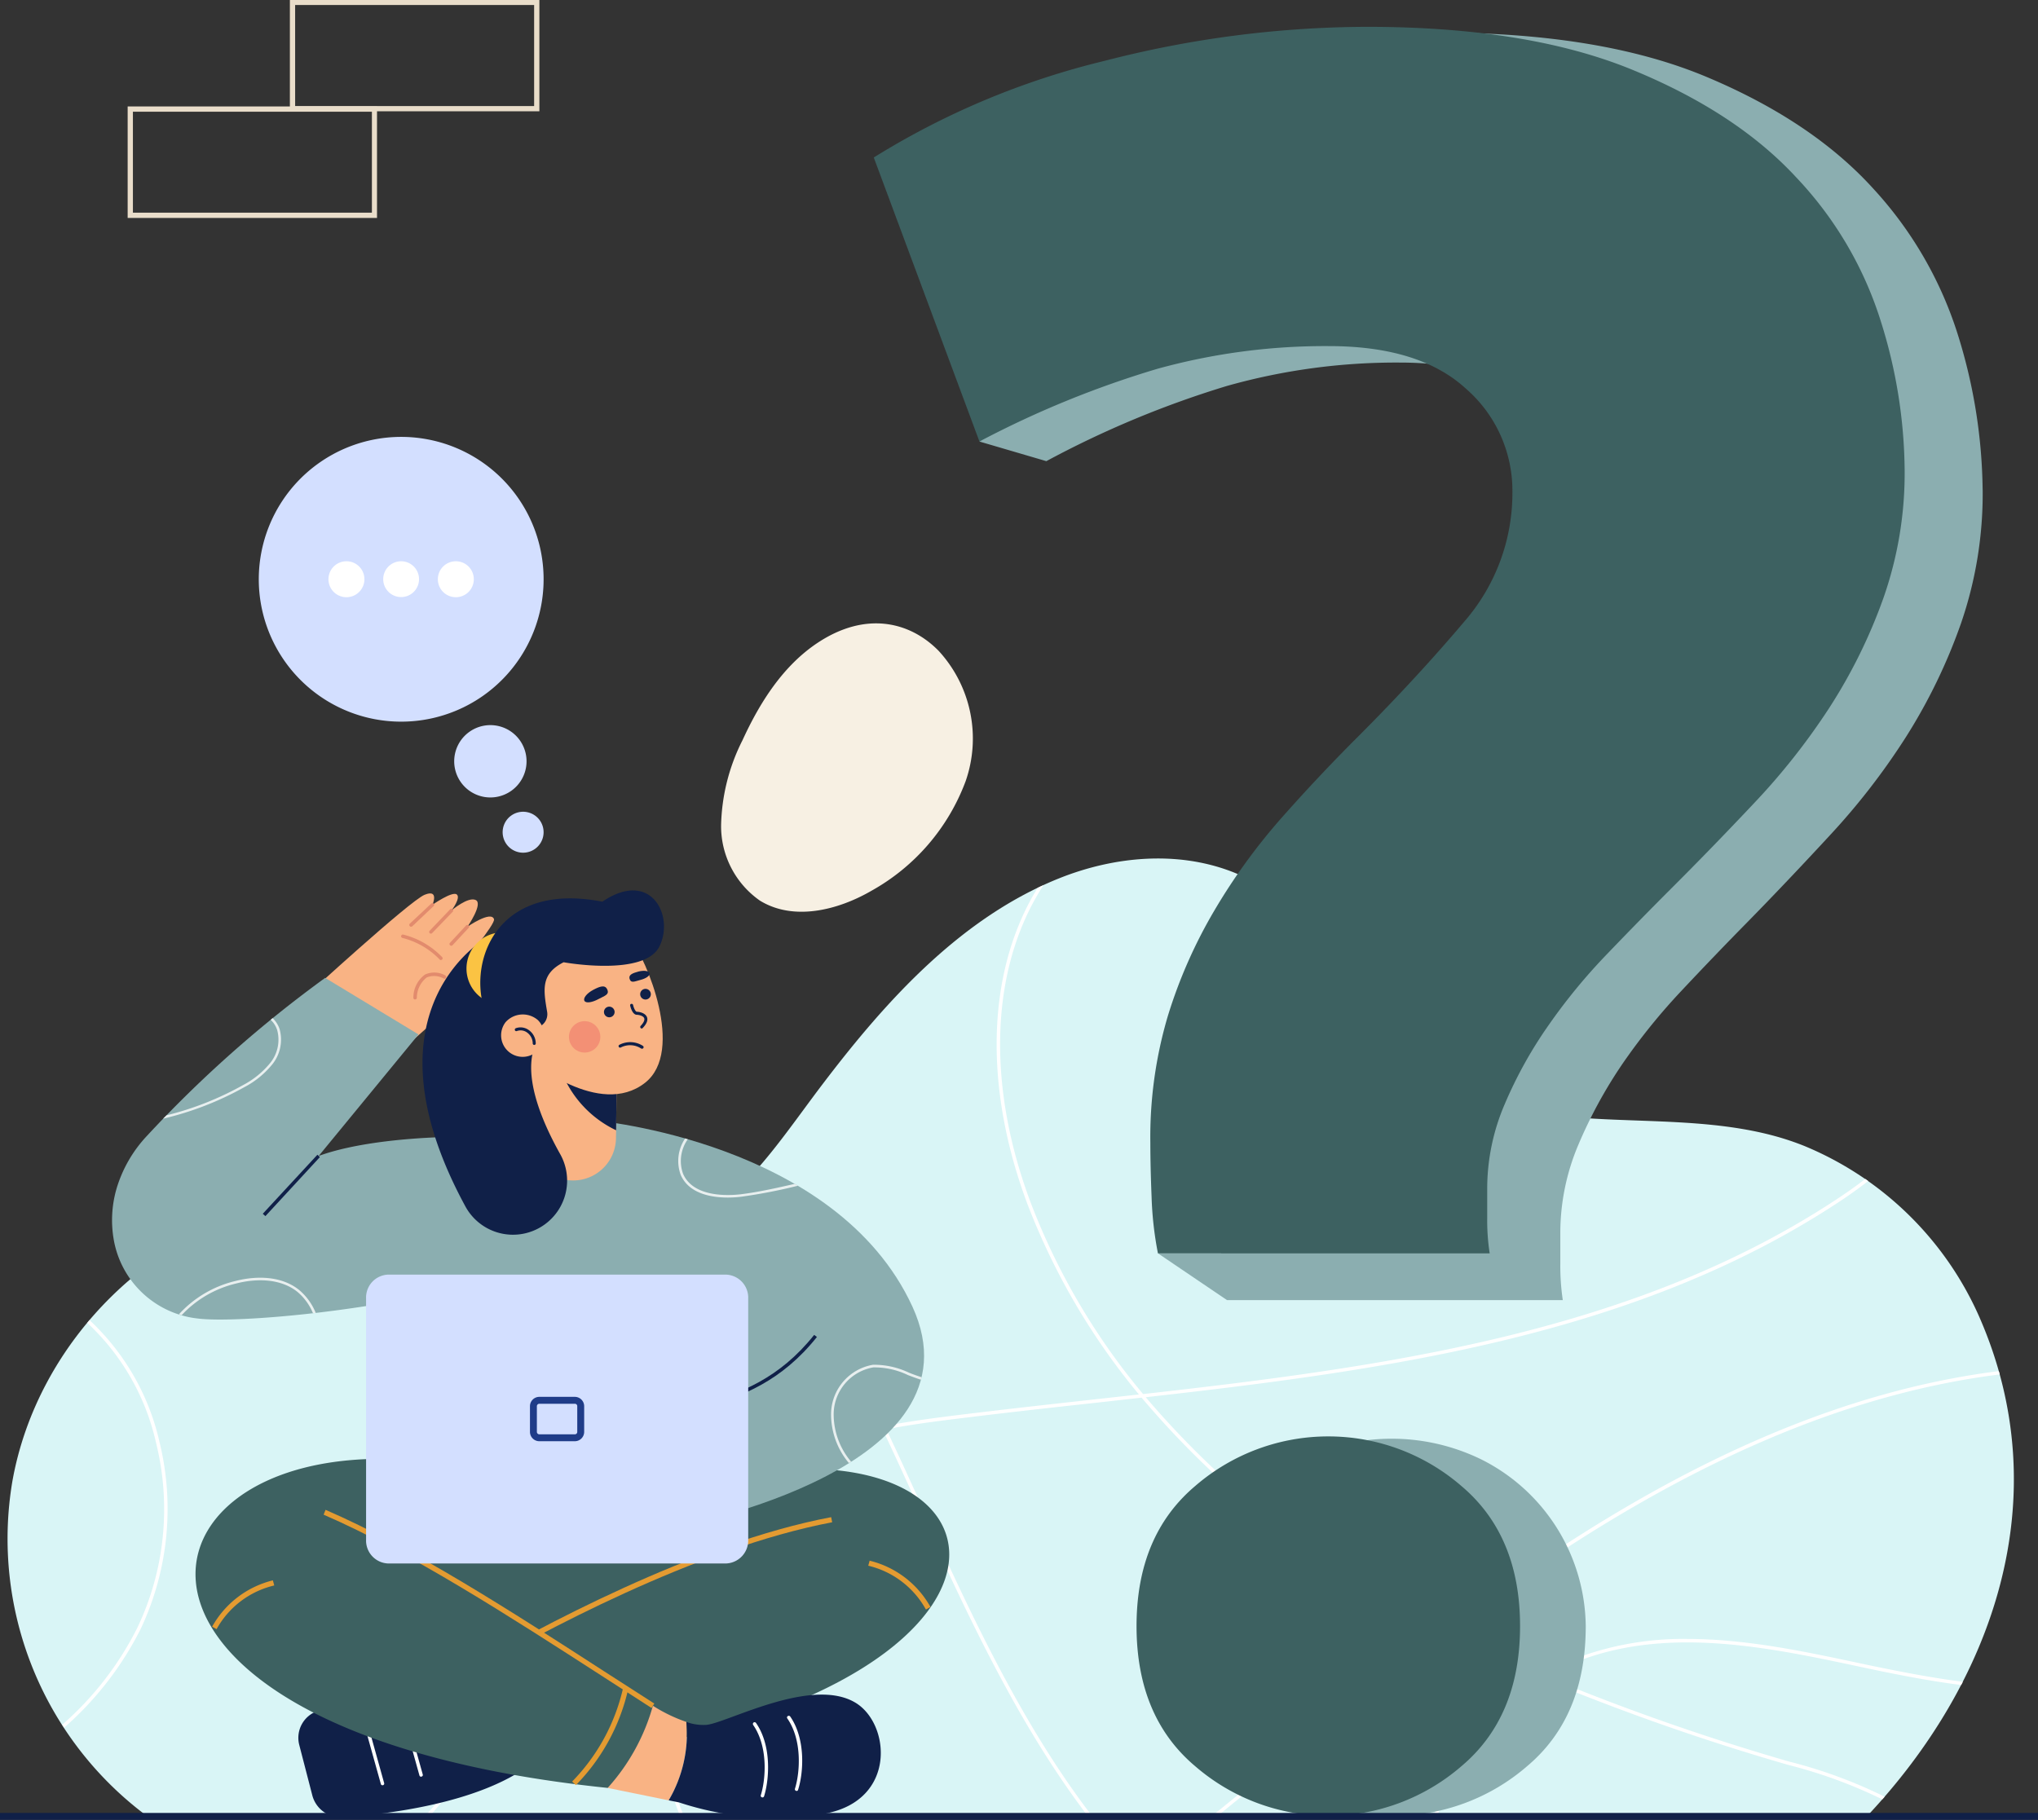 <svg xmlns="http://www.w3.org/2000/svg" width="203.343" height="181.609" viewBox="0 0 203.343 181.609">
  <rect x="0" y="0" width="203.343" height="181.609" fill="#333333" stroke="none"/>
  <g id="OBJECTS" transform="translate(-280.3 -371)">
    <g id="_Group_" data-name="&lt;Group&gt;" transform="translate(280.3 371)">
      <g id="_Group_2" data-name="&lt;Group&gt;" transform="translate(0.72 62.21)">
        <g id="_Group_3" data-name="&lt;Group&gt;" transform="translate(0 23.463)">
          <path id="_Path_" data-name="&lt;Path&gt;" d="M471.058,1087.452H299.508a34.479,34.479,0,0,1-13.482-33.394c2.47-14.02,14.268-25.8,28.412-27.929,10.722-1.615,20.837,4.457,31.476,4.181s15.317-8.528,21.071-16.076c6.292-8.266,13.771-16.559,23.665-20.464,5.368-2.111,11.508-2.677,16.918-.648,6.831,2.58,10.584,8.735,14.765,14.3,4.374,5.8,9.646,9.066,16.959,10,8.417,1.09,17.594-.1,25.583,3.146a32.754,32.754,0,0,1,17.387,16.987c7.976,18.132,1.366,36.568-11.2,49.9Z" transform="translate(-285.519 -991.861)" fill="#d9f5f6"/>
          <g id="_Group_4" data-name="&lt;Group&gt;" transform="translate(5.489 2.655)">
            <path id="_Path_2" data-name="&lt;Path&gt;" d="M563.223,1288.421a33.4,33.4,0,0,0-.317-22.975,66.424,66.424,0,0,0-5.492-10.129,65.237,65.237,0,0,1-5.589-10.377A22.67,22.67,0,0,1,550.5,1240q.179.028.359.042a22.75,22.75,0,0,0,1.283,4.774,64.13,64.13,0,0,0,5.575,10.322,67.629,67.629,0,0,1,5.506,10.184,33.584,33.584,0,0,1,.317,23.21,35.969,35.969,0,0,1-7.479,12.819h-.469A35.7,35.7,0,0,0,563.223,1288.421Z" transform="translate(-519.425 -1208.414)" fill="#fff"/>
            <path id="_Path_3" data-name="&lt;Path&gt;" d="M840.6,1088.416a20.834,20.834,0,0,0-3.491,1.683,229.971,229.971,0,0,0,24.273,8.486l.276.069a47.961,47.961,0,0,1,9.19,3.422l-.235.262a48.348,48.348,0,0,0-9.052-3.353l-.276-.069a231.429,231.429,0,0,1-24.548-8.6,25.227,25.227,0,0,0-9.866,11.936c-.248.58-.469,1.187-.662,1.78h-.359c.207-.635.442-1.283.7-1.918a25.583,25.583,0,0,1,9.8-11.964c-3.1-1.339-6.223-2.787-9.314-4.374-5.906,4.471-11.66,9.163-17.276,13.758q-2.732,2.235-5.52,4.5h-.552c1.973-1.587,3.919-3.187,5.851-4.761,5.575-4.568,11.288-9.232,17.152-13.675-3.45-1.794-6.872-3.753-10.184-5.92a89.92,89.92,0,0,1-19.8-17.428l-4.457.5c-5.092.552-10.363,1.145-15.469,1.794-1.835.234-3.684.51-5.547.855,1.421,2.994,2.787,6.016,4.153,9.025l.152.331c4.788,10.584,9.742,20.8,16.255,29.281h-.428c-6.458-8.473-11.384-18.629-16.145-29.144l-.152-.331c-1.366-3.022-2.746-6.072-4.181-9.094-8.183,1.546-16.145,4.457-20.367,11.246-3.919,6.334-3.905,15.1.055,26.08q.221.635.469,1.242h-.373q-.221-.552-.428-1.131c-4-11.081-4-19.953-.014-26.37,4.278-6.872,12.267-9.825,20.505-11.4-4.029-8.473-8.445-16.752-14.144-23.845q.124-.124.248-.235c5.754,7.148,10.2,15.483,14.241,24.024,1.891-.359,3.795-.635,5.658-.883,5.106-.649,10.377-1.228,15.469-1.794l4.236-.469a67.707,67.707,0,0,1-11.108-18.96c-4.333-11.508-4.1-22.81.649-31.006q.179-.3.359-.593l.58-.276q-.331.511-.635,1.035c-4.705,8.114-4.926,19.3-.621,30.717a67,67,0,0,0,11.191,19.043c24.452-2.746,49.359-6.168,69.644-19.733.745-.5,1.559-1.076,2.415-1.739a3.277,3.277,0,0,0,.29.207c-.883.69-1.739,1.3-2.511,1.821-20.3,13.565-45.151,17.014-69.575,19.76a90.024,90.024,0,0,0,19.581,17.18,115.269,115.269,0,0,0,10.294,5.989c2.3-1.739,4.636-3.45,6.982-5.092,17.138-11.964,32.966-18.753,48.255-20.685q.055.165.1.331c-15.248,1.918-31.034,8.693-48.145,20.643-2.3,1.6-4.581,3.27-6.844,4.968,3.1,1.6,6.251,3.05,9.37,4.388a20.781,20.781,0,0,1,3.781-1.835,30.377,30.377,0,0,1,10.667-1.766c5.837,0,11.715,1.256,17.152,2.415,3.574.759,7.01,1.435,10.335,1.863q-.083.166-.166.317c-3.3-.414-6.706-1.09-10.239-1.849-8.762-1.863-18.684-3.974-27.64-.662Z" transform="translate(-689.014 -1011.1)" fill="#fff"/>
            <path id="_Path_4" data-name="&lt;Path&gt;" d="M327.8,1325.976l.221-.276A23.777,23.777,0,0,1,335,1337.843a28.04,28.04,0,0,1-1.89,18.712,32.432,32.432,0,0,1-7.617,9.811q-.1-.138-.193-.29a31.641,31.641,0,0,0,7.493-9.673,27.524,27.524,0,0,0,1.863-18.477A23.324,23.324,0,0,0,327.8,1325.976Z" transform="translate(-325.3 -1282.288)" fill="#fff"/>
          </g>
        </g>
        <path id="_Path_5" data-name="&lt;Path&gt;" d="M823.385,824.572a12.925,12.925,0,0,1,2.691,13.013,20.841,20.841,0,0,1-9.342,10.9c-3.408,1.987-7.838,3.077-11.191,1.007a9.067,9.067,0,0,1-3.864-7.534,19.7,19.7,0,0,1,2.139-8.473c1.725-3.767,4.043-7.424,7.493-9.715C816.071,820.612,820.487,821.619,823.385,824.572Z" transform="translate(-730.451 -821.831)" fill="#f7f0e3"/>
      </g>
      <g id="_Group_5" data-name="&lt;Group&gt;" transform="translate(12.737 0)">
        <path id="_Compound_Path_" data-name="&lt;Compound Path&gt;" d="M514.794,382.108H489.9V371h24.894Zm-24.369-.524h23.845V371.5H490.424Z" transform="translate(-473.714 -371)" fill="#e9ddca" fill-rule="evenodd"/>
        <path id="_Compound_Path_2" data-name="&lt;Compound Path&gt;" d="M397.48,459.122H372.6V448h24.88Zm-24.355-.524h23.845V448.524H373.124Z" transform="translate(-372.6 -437.375)" fill="#e9ddca" fill-rule="evenodd"/>
      </g>
      <g id="_Group_6" data-name="&lt;Group&gt;" transform="translate(87.182 2.677)">
        <g id="_Group_7" data-name="&lt;Group&gt;">
          <path id="_Path_6" data-name="&lt;Path&gt;" d="M1063.687,440.22a39.744,39.744,0,0,1-2.167,13.344,55.489,55.489,0,0,1-5.464,11.288,68.445,68.445,0,0,1-7.617,9.853q-4.305,4.664-8.362,8.8-3.05,3.1-6.348,6.61a61.612,61.612,0,0,0-5.975,7.382,46.525,46.525,0,0,0-4.443,8.169,22.594,22.594,0,0,0-1.766,8.693v3.1a23.294,23.294,0,0,0,.248,3.629h-33.5l-6.886-4.664h6.306q-.028-.566-.055-1.159c-.1-2.166-.124-4.029-.124-5.589a44.308,44.308,0,0,1,1.78-13.082A51.245,51.245,0,0,1,994,485.715a60.629,60.629,0,0,1,6.72-9.466q3.809-4.409,7.865-8.542,5.837-5.961,10.667-11.8a20.356,20.356,0,0,0,4.816-13.357,14.049,14.049,0,0,0-4.692-10.625q-4.692-4.4-13.827-4.4a62.215,62.215,0,0,0-17.263,2.332,97.749,97.749,0,0,0-18.022,7.507l-6.679-1.959,4.609-3.726-8.6-23.6a78.181,78.181,0,0,1,23.362-9.977,104.342,104.342,0,0,1,26.4-3.505q16.242,0,26.77,4.416t16.628,11.136a38.586,38.586,0,0,1,8.514,14.779,53.481,53.481,0,0,1,2.415,15.289Z" transform="translate(-953.046 -394.02)" fill="#8baeb0"/>
          <path id="_Path_7" data-name="&lt;Path&gt;" d="M957.513,422.262a62.879,62.879,0,0,0-17.056,2.249,97.7,97.7,0,0,0-17.815,7.272L912.1,403.44a78.4,78.4,0,0,1,23.086-9.659A105.575,105.575,0,0,1,961.28,390.4q16.035,0,26.453,4.264t16.435,10.791a36.825,36.825,0,0,1,8.4,14.3,50.594,50.594,0,0,1,2.387,14.793,37.632,37.632,0,0,1-2.139,12.916,52.677,52.677,0,0,1-5.4,10.929,66.828,66.828,0,0,1-7.521,9.521q-4.264,4.526-8.28,8.528-3.008,3.008-6.265,6.4a57.662,57.662,0,0,0-5.892,7.148,42.812,42.812,0,0,0-4.4,7.907,21.378,21.378,0,0,0-1.753,8.4v3.008a21.63,21.63,0,0,0,.248,3.5h-33.1a34.828,34.828,0,0,1-.635-5.644c-.083-2.084-.124-3.878-.124-5.4a42.532,42.532,0,0,1,1.752-12.668,49.08,49.08,0,0,1,4.65-10.529,60.045,60.045,0,0,1,6.637-9.163q3.767-4.264,7.783-8.266,5.768-5.782,10.542-11.426a19.526,19.526,0,0,0,4.761-12.916,13.48,13.48,0,0,0-4.65-10.294Q966.537,422.262,957.513,422.262Z" transform="translate(-912.1 -390.4)" fill="#3d6161"/>
        </g>
        <g id="_Group_8" data-name="&lt;Group&gt;" transform="translate(26.218 140.668)">
          <path id="_Path_8" data-name="&lt;Path&gt;" d="M1187.865,1430.118q0,9.066-5.865,13.992a20.287,20.287,0,0,1-26.536,0q-5.858-4.926-5.865-13.992,0-9.045,5.865-13.992a20.394,20.394,0,0,1,21.968-2.649A18.835,18.835,0,0,1,1187.865,1430.118Z" transform="translate(-1143.046 -1411.186)" fill="#8baeb0"/>
          <path id="_Path_9" data-name="&lt;Path&gt;" d="M1140.365,1428.732q0,9.066-5.865,13.992a20.287,20.287,0,0,1-26.536,0q-5.858-4.926-5.865-13.992,0-9.045,5.865-13.992a20.287,20.287,0,0,1,26.536,0Q1140.365,1419.68,1140.365,1428.732Z" transform="translate(-1102.1 -1409.8)" fill="#3d6161"/>
        </g>
      </g>
      <g id="_Group_9" data-name="&lt;Group&gt;" transform="translate(11.182 43.593)">
        <g id="_Group_10" data-name="&lt;Group&gt;" transform="translate(14.637)">
          <path id="_Path_10" data-name="&lt;Path&gt;" d="M615.3,896.982a3.609,3.609,0,1,1-5.023-.938A3.608,3.608,0,0,1,615.3,896.982Z" transform="translate(-589.212 -866.639)" fill="#d3dfff"/>
          <path id="_Path_11" data-name="&lt;Path&gt;" d="M647.8,960.454a2.043,2.043,0,1,1-1.642-2.373A2.041,2.041,0,0,1,647.8,960.454Z" transform="translate(-619.414 -920.632)" fill="#d3dfff"/>
          <g id="_Group_11" data-name="&lt;Group&gt;">
            <path id="_Path_12" data-name="&lt;Path&gt;" d="M495.587,703.745a14.209,14.209,0,1,1-11.357-16.586A14.207,14.207,0,0,1,495.587,703.745Z" transform="translate(-467.411 -686.911)" fill="#d3dfff"/>
            <g id="_Group_12" data-name="&lt;Group&gt;" transform="translate(6.953 12.418)">
              <path id="_Path_13" data-name="&lt;Path&gt;" d="M521.388,778.694a1.794,1.794,0,1,1-1.794-1.794A1.79,1.79,0,0,1,521.388,778.694Z" transform="translate(-517.8 -776.9)" fill="#fff"/>
              <path id="_Path_14" data-name="&lt;Path&gt;" d="M560.974,778.694a1.787,1.787,0,1,1-1.78-1.794A1.787,1.787,0,0,1,560.974,778.694Z" transform="translate(-551.936 -776.9)" fill="#fff"/>
              <path id="_Path_15" data-name="&lt;Path&gt;" d="M600.488,778.694a1.794,1.794,0,1,1-1.794-1.794A1.79,1.79,0,0,1,600.488,778.694Z" transform="translate(-585.985 -776.9)" fill="#fff"/>
            </g>
          </g>
        </g>
        <g id="_Group_13" data-name="&lt;Group&gt;" transform="translate(0 45.268)">
          <g id="_Group_14" data-name="&lt;Group&gt;" transform="translate(8.325 56.513)">
            <g id="_Group_15" data-name="&lt;Group&gt;" transform="translate(10.251 23.269)">
              <path id="_Path_16" data-name="&lt;Path&gt;" d="M497.968,1595.21c5.768-1.946,12.447-2.346,19.581-1.932l1.477,7.369c-5.188,3.822-14.227,4.9-18.587,5.188a2.931,2.931,0,0,1-3.063-2.139l-1.325-5.119A2.828,2.828,0,0,1,497.968,1595.21Z" transform="translate(-495.962 -1593.131)" fill="#102048"/>
              <path id="_Path_17" data-name="&lt;Path&gt;" d="M544.7,1620.1a.153.153,0,0,1-.166-.124l-1.78-6.375a.181.181,0,0,1,.11-.221.189.189,0,0,1,.221.124l1.78,6.389a.169.169,0,0,1-.124.207Z" transform="translate(-536.292 -1610.587)" fill="#fff"/>
              <path id="_Path_18" data-name="&lt;Path&gt;" d="M572.6,1613.876a.166.166,0,0,1-.166-.124l-1.78-6.389a.172.172,0,0,1,.11-.207.177.177,0,0,1,.221.124l1.78,6.375a.158.158,0,0,1-.124.207A.056.056,0,0,1,572.6,1613.876Z" transform="translate(-560.342 -1605.214)" fill="#fff"/>
            </g>
            <path id="_Path_19" data-name="&lt;Path&gt;" d="M542.123,1424.5l9.273,13.951L527,1448.759l-17.677-1.407L497,1430.475l16.586-4.926Z" transform="translate(-486.605 -1424.5)" fill="#3d6161"/>
            <path id="_Path_20" data-name="&lt;Path&gt;" d="M641.443,1435.419c36.43-10.777,42.28,21.416-14.558,27.281a27.732,27.732,0,0,1-5.285-9.466l30.013-13.868Z" transform="translate(-594.012 -1432.024)" fill="#3d6161"/>
            <path id="_Path_21" data-name="&lt;Path&gt;" d="M717.424,1614.039l-6.085-1.242L710,1606.435l5.851-1.835a15.812,15.812,0,0,0,3.339,1.614A13.116,13.116,0,0,1,717.424,1614.039Z" transform="translate(-670.213 -1579.748)" fill="#f9b384"/>
            <path id="_Path_22" data-name="&lt;Path&gt;" d="M620.962,1483.613l-.262-.455c6.265-3.643,22.3-12.378,35.96-14.958l.1.51C643.179,1471.277,627.2,1479.984,620.962,1483.613Z" transform="translate(-593.236 -1462.17)" fill="#e49b31"/>
            <path id="_Path_23" data-name="&lt;Path&gt;" d="M448.652,1426.857c-33.9-6.444-42.68,26.149,14.144,32a20.415,20.415,0,0,0,4.512-8.2,256.187,256.187,0,0,0-29.185-16.683Z" transform="translate(-421.671 -1425.808)" fill="#3d6161"/>
            <path id="_Path_24" data-name="&lt;Path&gt;" d="M547.018,1482.674c-1.615-1.035-3.284-2.125-5.064-3.27-8.942-5.768-19.057-12.3-27.653-16.021l.193-.483c8.652,3.74,18.794,10.294,27.736,16.076q2.67,1.718,5.064,3.256Z" transform="translate(-501.518 -1457.601)" fill="#e49b31"/>
            <path id="_Path_25" data-name="&lt;Path&gt;" d="M434.142,1518.771l-.442-.248a9.55,9.55,0,0,1,6.058-4.623l.138.51A8.914,8.914,0,0,0,434.142,1518.771Z" transform="translate(-432.04 -1501.564)" fill="#e49b31"/>
            <path id="_Path_26" data-name="&lt;Path&gt;" d="M913.854,1504.571a8.932,8.932,0,0,0-5.754-4.374l.138-.5a9.533,9.533,0,0,1,6.072,4.623Z" transform="translate(-840.977 -1489.323)" fill="#e49b31"/>
            <path id="_Path_27" data-name="&lt;Path&gt;" d="M694.373,1601.228l-.373-.359a19.522,19.522,0,0,0,5.092-9.37l.51.1A19.939,19.939,0,0,1,694.373,1601.228Z" transform="translate(-656.421 -1568.456)" fill="#e49b31"/>
            <g id="_Group_16" data-name="&lt;Group&gt;" transform="translate(47.211 23.739)">
              <path id="_Path_28" data-name="&lt;Path&gt;" d="M779.545,1608.382a30.288,30.288,0,0,1-14.71-1.09l-1.035-.207a13.116,13.116,0,0,0,1.766-7.824,4.918,4.918,0,0,0,2.028.29c2.125-.235,10.542-4.871,14.889-2.18C785.892,1599.482,786.541,1606.975,779.545,1608.382Z" transform="translate(-763.8 -1596.534)" fill="#102048"/>
              <path id="_Path_29" data-name="&lt;Path&gt;" d="M850.318,1619.358a.121.121,0,0,1-.055-.014.161.161,0,0,1-.11-.207c.511-1.642.731-4.857-.759-7.01a.159.159,0,0,1,.041-.234.177.177,0,0,1,.248.041c1.559,2.263,1.325,5.6.787,7.3a.148.148,0,0,1-.152.124Z" transform="translate(-837.554 -1609.745)" fill="#fff"/>
              <path id="_Path_30" data-name="&lt;Path&gt;" d="M825.641,1624a.122.122,0,0,1-.055-.014.161.161,0,0,1-.11-.207c.511-1.642.731-4.857-.759-7.01a.19.19,0,0,1,.041-.248.18.18,0,0,1,.248.055c1.559,2.249,1.325,5.6.8,7.3a.174.174,0,0,1-.166.124Z" transform="translate(-816.285 -1613.738)" fill="#fff"/>
            </g>
          </g>
          <g id="_Group_17" data-name="&lt;Group&gt;">
            <g id="_Group_18" data-name="&lt;Group&gt;" transform="translate(19.231 0.296)">
              <path id="_Path_31" data-name="&lt;Path&gt;" d="M500.7,1027.453s10.46-9.6,11.95-10.211.786.994.786.994,1.959-1.366,2.415-1.035-.511,1.6-.511,1.6,1.656-1.408,2.415-1.035-.828,2.663-.828,2.663,2.346-1.628,2.649-.759c.179.483-3.215,4.512-3.215,4.512s2.415-1.449,2.636-.455c.317,1.38-8.224,8.638-8.224,8.638Z" transform="translate(-500.7 -1017.104)" fill="#f9b384"/>
              <g id="_Group_19" data-name="&lt;Group&gt;" transform="translate(9.61 0.961)">
                <path id="_Path_32" data-name="&lt;Path&gt;" d="M574.308,1049.394a.168.168,0,0,1-.124-.055,7.8,7.8,0,0,0-3.726-2.153.17.17,0,0,1-.11-.221.172.172,0,0,1,.207-.11,8.089,8.089,0,0,1,3.864,2.235.176.176,0,0,1,.014.248A.248.248,0,0,1,574.308,1049.394Z" transform="translate(-570.339 -1043.705)" fill="#e28b6d"/>
                <path id="_Path_33" data-name="&lt;Path&gt;" d="M579.355,1077.009h-.028a.172.172,0,0,1-.138-.193,2.832,2.832,0,0,1,1.159-2.291,2.223,2.223,0,0,1,2.015.083.178.178,0,0,1,.083.235.166.166,0,0,1-.221.083,1.954,1.954,0,0,0-1.711-.11,2.606,2.606,0,0,0-.98,2.042A.178.178,0,0,1,579.355,1077.009Z" transform="translate(-577.966 -1067.387)" fill="#e28b6d"/>
                <path id="_Path_34" data-name="&lt;Path&gt;" d="M576.4,1026.435a.15.15,0,0,1-.124-.055.175.175,0,0,1,0-.248l2.153-2.015a.171.171,0,0,1,.235.248l-2.139,2.028A.223.223,0,0,1,576.4,1026.435Z" transform="translate(-575.413 -1024.071)" fill="#e28b6d"/>
                <path id="_Path_35" data-name="&lt;Path&gt;" d="M590.8,1030.619a.222.222,0,0,1-.124-.042.175.175,0,0,1,0-.248l2.056-2.153a.176.176,0,0,1,.248.248l-2.056,2.139A.169.169,0,0,1,590.8,1030.619Z" transform="translate(-587.826 -1027.566)" fill="#e28b6d"/>
                <path id="_Path_36" data-name="&lt;Path&gt;" d="M605.489,1041.994a.248.248,0,0,1-.124-.055.172.172,0,0,1-.014-.235l1.614-1.739a.176.176,0,0,1,.262.235l-1.615,1.739a.248.248,0,0,1-.124.055Z" transform="translate(-600.486 -1037.726)" fill="#e28b6d"/>
              </g>
            </g>
            <g id="_Group_20" data-name="&lt;Group&gt;" transform="translate(0 8.726)">
              <path id="_Path_37" data-name="&lt;Path&gt;" d="M590.963,1222.463l-31.227,1.214-3.436-28.467s10.446-9.908,14.461-13.564l6.789-.345C598.622,1190.876,595.172,1202.827,590.963,1222.463Z" transform="translate(-529.397 -1167.073)" fill="#8baeb0"/>
              <path id="_Path_38" data-name="&lt;Path&gt;" d="M710.3,1181.3s24.093,2.056,31.7,18.574c7.438,16.159-23.113,21.9-23.113,21.9Z" transform="translate(-662.147 -1167.073)" fill="#8baeb0"/>
              <path id="_Path_39" data-name="&lt;Path&gt;" d="M403.42,1094.745l-3.45,13.316c-11.729,3.45-26.232,4.6-30.013,4.14a9.571,9.571,0,0,1-8.473-8,11.287,11.287,0,0,1,.3-4.968,13.176,13.176,0,0,1,3.05-5.285A121.8,121.8,0,0,1,382.6,1078.2l9.314,5.644-9.963,12.129C388.462,1093.572,401.64,1093.751,403.42,1094.745Z" transform="translate(-361.338 -1078.2)" fill="#8baeb0"/>
            </g>
            <g id="_Group_21" data-name="&lt;Group&gt;" transform="translate(5.087 12.742)" opacity="0.8">
              <path id="_Path_40" data-name="&lt;Path&gt;" d="M776.842,1200.123c-1.118.138-4.885.386-6-2.18a4.017,4.017,0,0,1,.442-3.643q.124.041.262.083a3.748,3.748,0,0,0-.469,3.45c1.049,2.415,4.664,2.166,5.74,2.042,1.794-.221,3.615-.635,5.382-1.035q.166.083.331.179a1.282,1.282,0,0,1-.152.041,53.566,53.566,0,0,1-5.533,1.063Z" transform="translate(-719.19 -1182.295)" fill="#fff"/>
              <path id="_Path_41" data-name="&lt;Path&gt;" d="M890.181,1359.137a2.512,2.512,0,0,1-.069.248c-.428-.138-.856-.3-1.269-.455a7.719,7.719,0,0,0-3.477-.773,4.765,4.765,0,0,0-3.947,4.581,7.321,7.321,0,0,0,1.739,4.83l-.221.138a7.572,7.572,0,0,1-1.78-4.968,5.033,5.033,0,0,1,4.181-4.844,8.1,8.1,0,0,1,3.588.787c.414.166.828.317,1.256.455Z" transform="translate(-814.506 -1323.301)" fill="#fff"/>
              <path id="_Path_42" data-name="&lt;Path&gt;" d="M423.347,1298.585l-.276.028a5.541,5.541,0,0,0-1.518-2.1c-1.435-1.187-3.7-1.5-6.182-.855a10.837,10.837,0,0,0-5.409,3.16c-.083-.028-.166-.069-.262-.1a11.114,11.114,0,0,1,5.6-3.312c2.58-.662,4.912-.331,6.417.911A5.874,5.874,0,0,1,423.347,1298.585Z" transform="translate(-408.113 -1269.166)" fill="#fff"/>
              <path id="_Path_43" data-name="&lt;Path&gt;" d="M398.545,1117a30.668,30.668,0,0,0,7.645-3.022,8.734,8.734,0,0,0,2.718-2.222,3.69,3.69,0,0,0,.676-3.27,2.4,2.4,0,0,0-.649-1.021l.193-.166a2.663,2.663,0,0,1,.7,1.1,3.928,3.928,0,0,1-.718,3.5,8.88,8.88,0,0,1-2.8,2.291,31.224,31.224,0,0,1-8.114,3.146Z" transform="translate(-398.2 -1107.3)" fill="#fff"/>
            </g>
            <g id="_Group_22" data-name="&lt;Group&gt;" transform="translate(30.971)">
              <path id="_Path_44" data-name="&lt;Path&gt;" d="M671.907,1132.741v.442l-.069,6.858-.014.745a4.271,4.271,0,0,1-8.542-.014l-.083-8.473Z" transform="translate(-652.517 -1116.108)" fill="#f9b384"/>
              <path id="_Path_45" data-name="&lt;Path&gt;" d="M692.251,1138.7l-.069,6.858a10.844,10.844,0,0,1-5.382-5.685Z" transform="translate(-672.861 -1121.625)" fill="#102048"/>
              <path id="_Path_46" data-name="&lt;Path&gt;" d="M667.894,1048.107c1.366,1.642,5.354,10.929,1.311,14.1-4.554,3.574-11.481-2.291-11.481-2.291l-.924-10.832,6.016-1.587Z" transform="translate(-647 -1043.01)" fill="#f9b384"/>
              <path id="_Path_47" data-name="&lt;Path&gt;" d="M596.8,1059.233c-.731,3.036.993,7.106,2.774,10.266a5.4,5.4,0,1,1-9.521,5.106c-10.874-20.05,2.47-27,2.47-27Z" transform="translate(-585.784 -1043.096)" fill="#102048"/>
              <path id="_Path_48" data-name="&lt;Path&gt;" d="M624.817,1048.9a3.608,3.608,0,1,1-3.615-3.6A3.61,3.61,0,0,1,624.817,1048.9Z" transform="translate(-613.21 -1041.114)" fill="#fbc343"/>
              <path id="_Path_49" data-name="&lt;Path&gt;" d="M633.1,1028.668l-3.753.566c-3.781-3.891-2.111-15.593,10.391-13.151,4.885-3.312,7.217,1.463,5.685,4.485s-9.549,1.559-9.549,1.559c-2.277,1.159-2.028,2.7-1.642,4.954a1.378,1.378,0,0,1-1.132,1.587Z" transform="translate(-621.793 -1014.96)" fill="#102048"/>
              <g id="_Group_23" data-name="&lt;Group&gt;" transform="translate(16.133 8.022)">
                <path id="_Path_50" data-name="&lt;Path&gt;" d="M718.063,1099.538a.531.531,0,1,1-.524-.538A.536.536,0,0,1,718.063,1099.538Z" transform="translate(-715.026 -1095.425)" fill="#102048"/>
                <path id="_Path_51" data-name="&lt;Path&gt;" d="M744.263,1086.724a.531.531,0,1,1-1.063,0,.531.531,0,0,1,1.063,0Z" transform="translate(-737.611 -1084.391)" fill="#102048"/>
                <path id="_Path_52" data-name="&lt;Path&gt;" d="M737.1,1099.411a.132.132,0,0,1-.1-.042.154.154,0,0,1,0-.221c.207-.221.442-.538.345-.773s-.538-.331-.731-.331c-.428,0-.635-.759-.662-.911a.138.138,0,0,1,.11-.179.149.149,0,0,1,.179.11c.069.317.248.676.373.676.207,0,.828.1,1.007.524.124.3-.014.676-.414,1.09A.125.125,0,0,1,737.1,1099.411Z" transform="translate(-731.36 -1093.656)" fill="#102048"/>
                <path id="_Path_53" data-name="&lt;Path&gt;" d="M729.9,1125.291a.258.258,0,0,1-.083-.014,2.015,2.015,0,0,0-2.028-.11.151.151,0,1,1-.152-.262,2.341,2.341,0,0,1,2.36.11.156.156,0,0,1,.028.221A.135.135,0,0,1,729.9,1125.291Z" transform="translate(-724.128 -1117.521)" fill="#102048"/>
                <path id="_Path_54" data-name="&lt;Path&gt;" d="M704.975,1084.625c.3.566-.235.676-.842,1.007s-1.256.455-1.408.179.248-.759.869-1.09S704.74,1084.183,704.975,1084.625Z" transform="translate(-702.698 -1082.816)" fill="#102048"/>
                <path id="_Path_55" data-name="&lt;Path&gt;" d="M736.314,1073.162c.552-.138,1.049-.069,1.1.179s-.373.524-.925.662-.938.373-1.076-.138C735.32,1073.466,735.762,1073.314,736.314,1073.162Z" transform="translate(-730.89 -1073.092)" fill="#102048"/>
              </g>
              <path id="_Path_56" data-name="&lt;Path&gt;" d="M694.832,1111.073a1.566,1.566,0,1,1-1.573-1.573A1.572,1.572,0,0,1,694.832,1111.073Z" transform="translate(-677.085 -1096.454)" fill="#eb5d60" opacity="0.4"/>
              <path id="_Path_57" data-name="&lt;Path&gt;" d="M646.623,1105.242a2.149,2.149,0,1,1-3.215.207A2.3,2.3,0,0,1,646.623,1105.242Z" transform="translate(-635.112 -1092.307)" fill="#f9b384"/>
              <path id="_Path_58" data-name="&lt;Path&gt;" d="M654.478,1115.71a.153.153,0,0,1-.152-.152,1.348,1.348,0,0,0-.58-1.1,1.088,1.088,0,0,0-.994-.138.151.151,0,0,1-.207-.083.16.16,0,0,1,.083-.193,1.389,1.389,0,0,1,1.283.166,1.637,1.637,0,0,1,.718,1.352A.153.153,0,0,1,654.478,1115.71Z" transform="translate(-643.326 -1100.291)" fill="#102048"/>
            </g>
            <g id="_Group_24" data-name="&lt;Group&gt;" transform="translate(15.036 26.375)">
              <path id="_Path_59" data-name="&lt;Path&gt;" d="M470.562,1212.227l-.262-.235,5.451-5.892.248.235Z" transform="translate(-470.3 -1206.1)" fill="#102048"/>
              <path id="_Path_60" data-name="&lt;Path&gt;" d="M787.21,1343.741l-.11-.331c3.974-1.214,7.824-2.649,11.3-7.01l.276.207c-3.546,4.443-7.451,5.906-11.467,7.134Z" transform="translate(-743.385 -1318.42)" fill="#102048"/>
            </g>
          </g>
          <g id="_Group_25" data-name="&lt;Group&gt;" transform="translate(25.344 38.339)">
            <g id="_Group_26" data-name="&lt;Group&gt;">
              <path id="_Path_61" data-name="&lt;Path&gt;" d="M583.127,1295.174v24.079a2.3,2.3,0,0,1-2.208,2.373H547.194a2.287,2.287,0,0,1-2.194-2.373v-24.079a2.287,2.287,0,0,1,2.194-2.374h33.725A2.3,2.3,0,0,1,583.127,1295.174Z" transform="translate(-545 -1292.8)" fill="#d3dfff"/>
            </g>
            <g id="_Group_27" data-name="&lt;Group&gt;" transform="translate(16.352 12.198)">
              <path id="_Compound_Path_3" data-name="&lt;Compound Path&gt;" d="M668.909,1382.138v2.553a.937.937,0,0,1-.924.938h-3.56a.937.937,0,0,1-.925-.938v-2.553a.936.936,0,0,1,.925-.938h3.56A.936.936,0,0,1,668.909,1382.138Zm-4.485-.248a.245.245,0,0,0-.235.248v2.553a.245.245,0,0,0,.235.248h3.56a.236.236,0,0,0,.234-.248v-2.553a.236.236,0,0,0-.234-.248Z" transform="translate(-663.5 -1381.2)" fill="#1f3c88" fill-rule="evenodd"/>
            </g>
          </g>
        </g>
      </g>
      <path id="_Path_62" data-name="&lt;Path&gt;" d="M483.643,1682.79H280.3v-.69H483.643Z" transform="translate(-280.3 -1501.181)" fill="#102048"/>
    </g>
  </g>
</svg>
